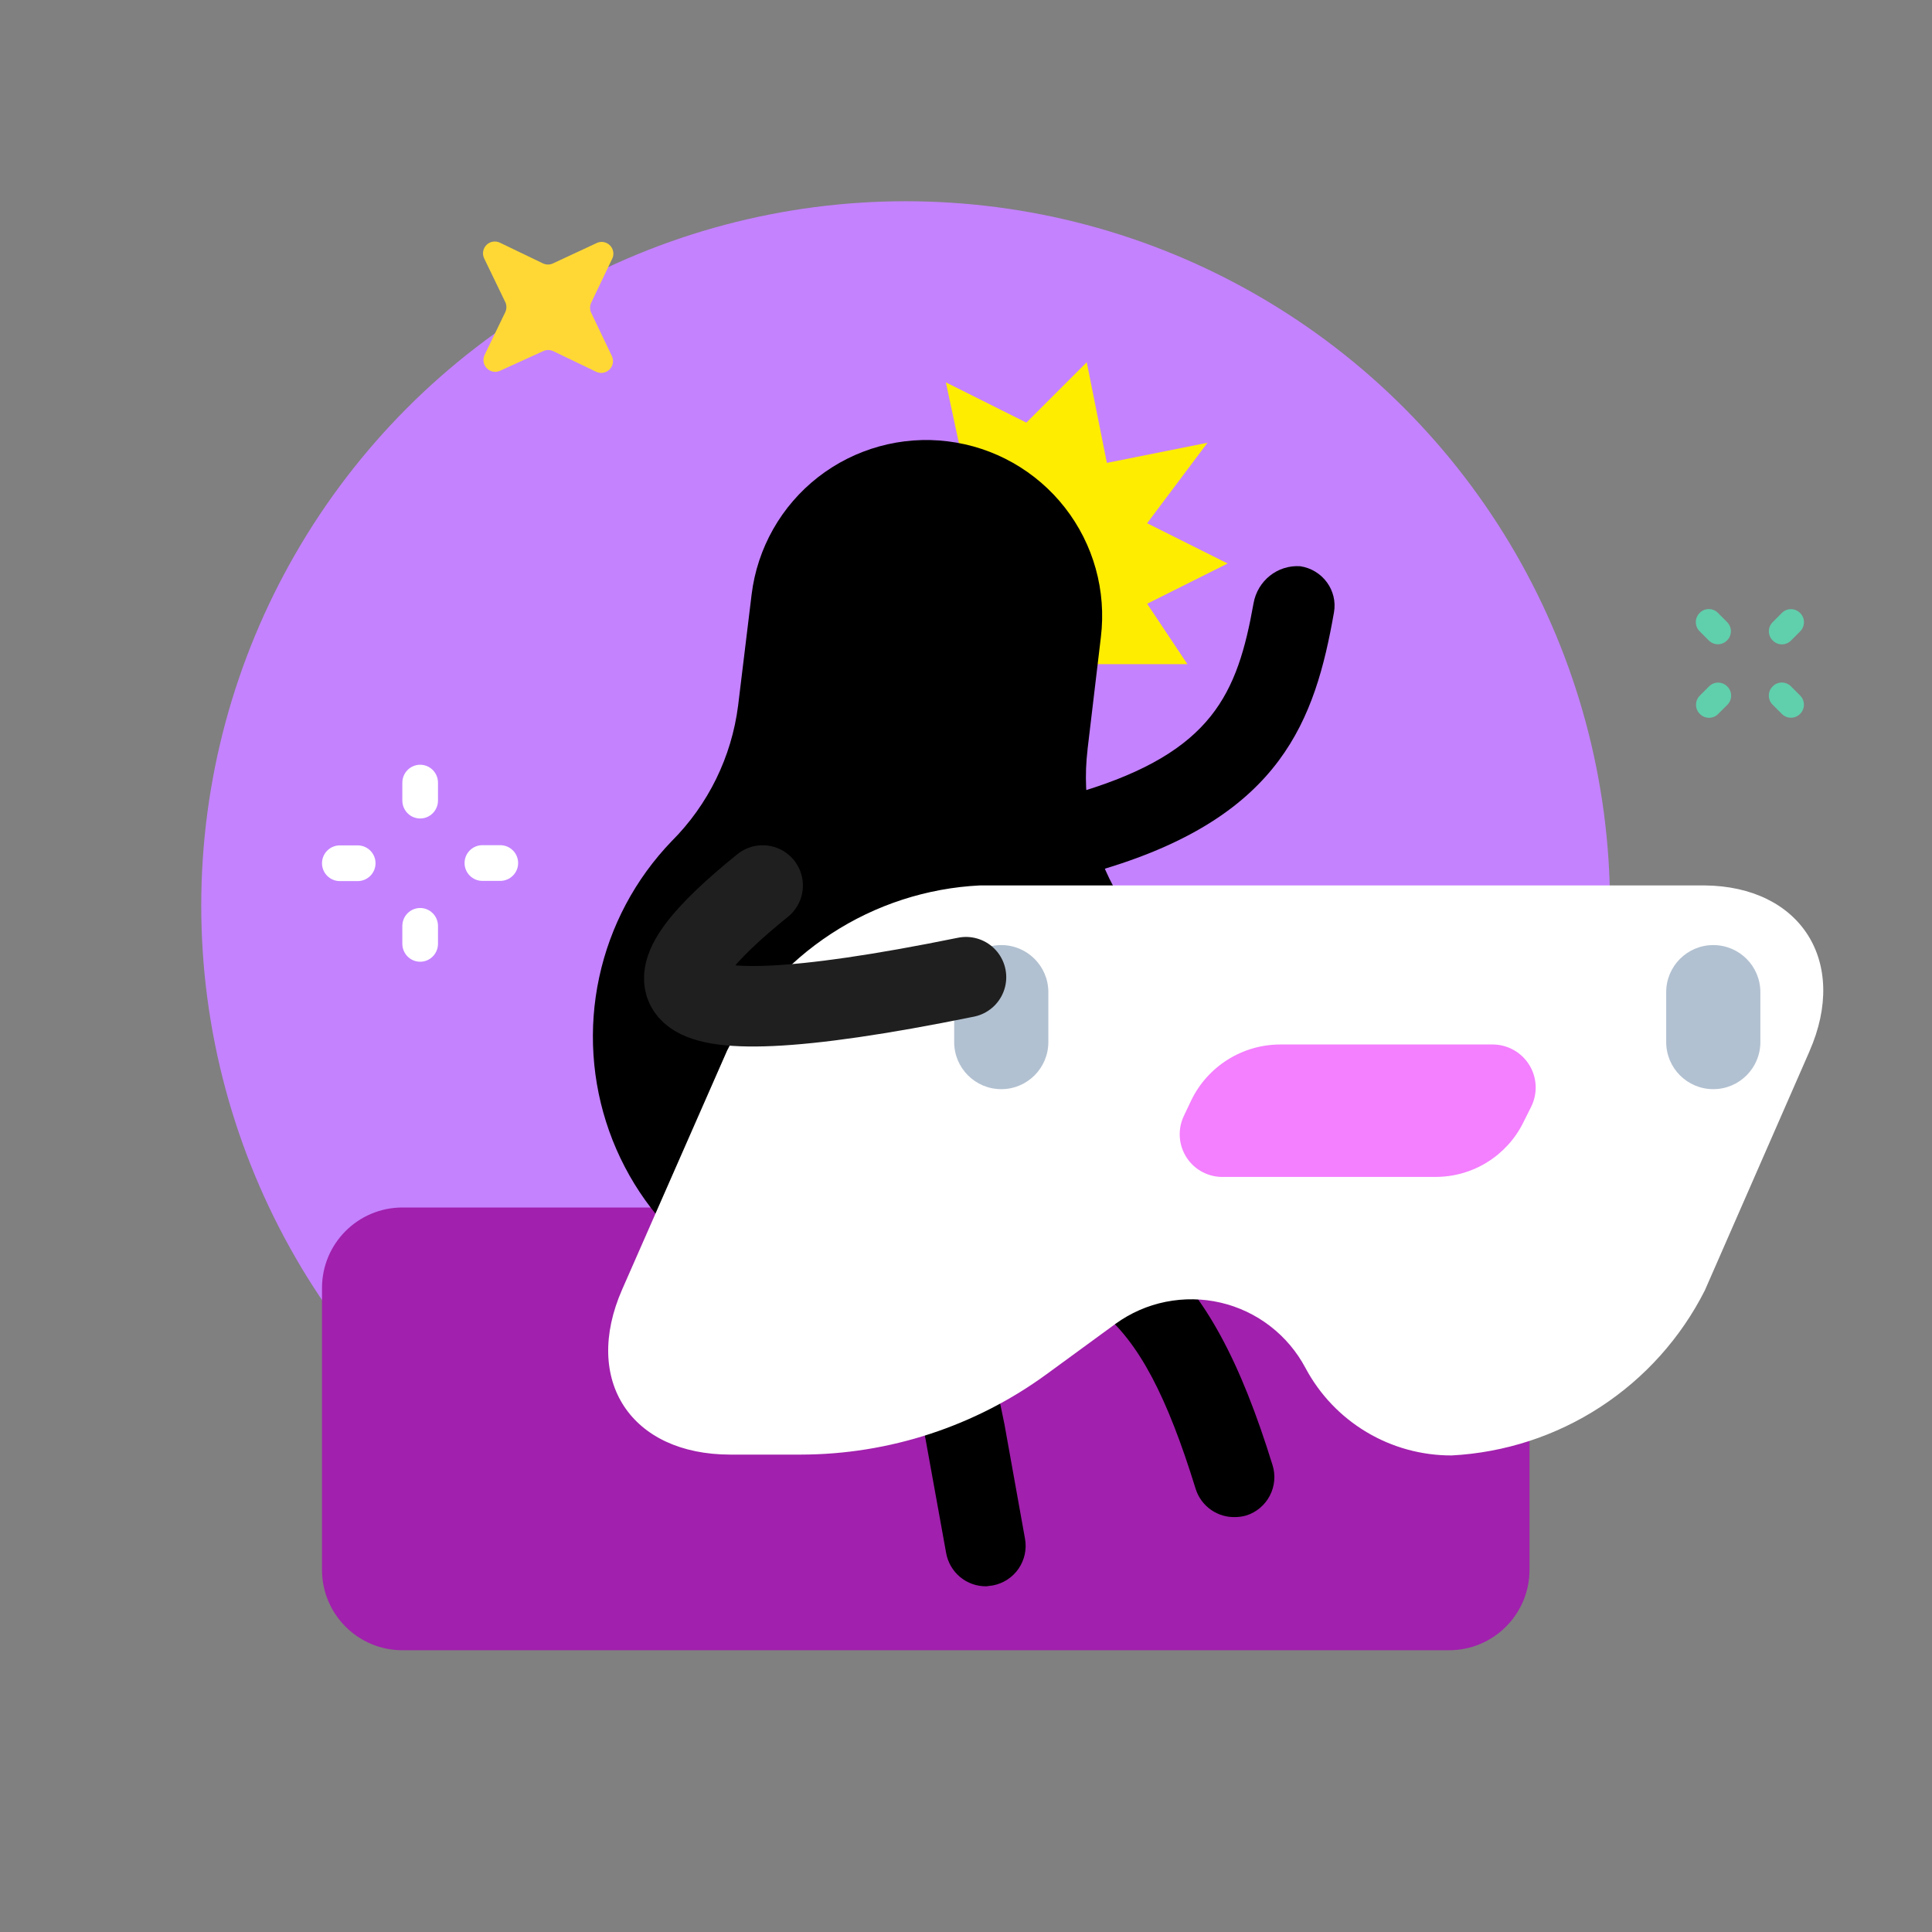 <svg xmlns="http://www.w3.org/2000/svg" fill="none" height="48" viewBox="0 0 48 48" width="48">
    <rect x="0" y="0" width="48" height="48" fill="#808080" stroke="none"/>
    <circle cx="22.5" cy="22.5" fill="#c482ff" r="17.5"/>
    <path d="m27 9-1.5 1.5-2-1 1.5 7h4.5l-1-1.5 2-1-2-1 1.5-2-2.5.5z" fill="#ffed00"/>
    <path d="m36 30h-26c-1.105 0-2 .895-2 2v7c0 1.105.895 2 2 2h26c1.105 0 2-.895 2-2v-7c0-1.105-.895-2-2-2z" fill="#a120ad"/>
    <path d="m27.019 18.624.332-2.795c.14-1.149-.182-2.307-.895-3.219-.713-.912-1.759-1.504-2.908-1.645-.57-.071-1.148-.028-1.701.125-.553.153-1.071.413-1.524.766-.453.353-.831.792-1.114 1.291-.283.499-.465 1.05-.535 1.619l-.336 2.764c-.162 1.275-.742 2.46-1.651 3.369-.903.938-1.526 2.108-1.8 3.381s-.188 2.596.248 3.822c.436 1.226 1.206 2.306 2.223 3.119s2.24 1.326 3.532 1.482c1.292.156 2.602-.051 3.783-.598 1.181-.547 2.186-1.413 2.902-2.5.716-1.087 1.115-2.352 1.152-3.653s-.29-2.587-.943-3.712c-.646-1.088-.915-2.36-.764-3.616z" fill="#000"/>
    <path d="m24.506 39.411c-.238.003-.47-.078-.653-.231-.183-.152-.306-.365-.347-.6l-.51-2.82c-.71-3.49-1-4.15-4.45-4.15-.265 0-.52-.105-.707-.293-.188-.188-.293-.442-.293-.707 0-.265.105-.52.293-.707.188-.188.442-.293.707-.293 4.77 0 5.58 1.67 6.41 5.78l.51 2.84c.047.26-.011.527-.161.745-.15.217-.38.366-.639.415z" fill="#000"/>
    <path d="m30.706 37.691c-.221.01-.438-.053-.619-.18-.181-.127-.315-.309-.381-.52-1.42-4.6-2.8-5.38-6.21-5.38-.265 0-.52-.105-.707-.293-.188-.188-.293-.442-.293-.707 0-.265.105-.52.293-.707.188-.188.442-.293.707-.293 4.56 0 6.53 1.65 8.12 6.79.079.252.054.525-.068.759-.122.234-.331.411-.583.491-.085.025-.172.038-.26.04z" fill="#000"/>
    <path d="m44.956 26.12-2.6 5.94c-.595 1.177-1.49 2.175-2.594 2.895s-2.379 1.135-3.696 1.205c-.745.002-1.477-.199-2.116-.581-.64-.382-1.163-.932-1.514-1.589-.215-.406-.514-.761-.878-1.042s-.784-.48-1.231-.584c-.448-.104-.912-.111-1.363-.021s-.876.277-1.248.546l-1.71 1.25c-1.774 1.296-3.913 1.997-6.11 2h-1.75c-2.47 0-3.68-1.84-2.69-4.1l2.61-5.94c.589-1.179 1.481-2.18 2.585-2.901s2.379-1.135 3.695-1.2h18c2.39.02 3.59 1.89 2.61 4.12z" fill="#fff"/>
    <path d="m26.046 24.65c0-.646-.524-1.17-1.17-1.17-.646 0-1.17.524-1.17 1.17v1.24c0 .646.524 1.17 1.17 1.17.646 0 1.17-.524 1.17-1.17z" fill="#b2c1d1"/>
    <path d="m43.736 24.65c0-.646-.524-1.17-1.17-1.17s-1.17.524-1.17 1.17v1.24c0 .646.524 1.17 1.17 1.17s1.17-.524 1.17-1.17z" fill="#b2c1d1"/>
    <path d="m37.075 25.95h-5.27c-.462.001-.914.132-1.305.378-.391.246-.705.597-.905 1.012l-.18.38c-.08.165-.115.348-.103.531s.071.359.172.513c.101.153.239.278.403.361s.345.123.528.115h5.26c.451-.001.894-.128 1.277-.367.383-.238.693-.579.893-.983l.19-.38c.084-.164.125-.347.118-.531s-.061-.363-.158-.52c-.097-.157-.232-.286-.393-.375-.161-.089-.343-.135-.527-.134z" fill="#f47fff"/>
    <path d="m12.558 7.746-.517 1.07c-.027.055-.036.117-.026.177.01.06.038.116.082.159.043.043.099.072.159.082.06.01.122.001.176-.026l1.067-.486c.038-.017.079-.026.121-.026.042 0 .083.009.121.026l1.067.513c.055.027.116.036.177.026.06-.01.116-.039.159-.082.043-.043.072-.099.082-.159.01-.06.001-.122-.026-.177l-.511-1.07c-.019-.04-.029-.083-.029-.127 0-.044.01-.087.029-.127l.511-1.07c.03-.052.044-.113.038-.173s-.029-.117-.069-.163c-.039-.046-.092-.079-.15-.094-.059-.015-.12-.011-.177.011l-1.1.513c-.04.019-.083.029-.127.029s-.087-.01-.127-.029l-1.067-.513c-.055-.027-.116-.036-.176-.026-.06.01-.116.039-.159.082-.043.043-.072.099-.082.159-.01.06-.001.122.026.177l.517 1.07c.021.039.033.082.034.126.002.044-.006.088-.023.128z" fill="#ffd836"/>
    <g fill="#fff">
        <path d="m10.882 19.447c0-.247-.198-.447-.443-.447s-.443.2-.443.447v.441c0 .247.198.447.443.447s.443-.2.443-.447z"/>
        <path d="m10.882 23.006c0-.247-.198-.447-.443-.447s-.443.2-.443.447v.441c0 .247.198.447.443.447s.443-.2.443-.447z"/>
        <path d="m12.427 21.886c.246 0 .446-.199.446-.444s-.199-.444-.446-.444h-.44c-.246 0-.445.199-.445.444s.199.444.445.444z"/>
        <path d="m8.885 21.891c.246 0 .445-.199.445-.444 0-.245-.199-.444-.445-.444h-.44c-.246 0-.445.199-.445.444 0 .245.199.444.445.444z"/>
    </g>
    <path d="m42.23 15.226-.004.004c-.125.125-.125.328 0 .453l.229.23c.125.125.327.125.451 0l.004-.004c.125-.125.125-.328 0-.453l-.229-.23c-.125-.125-.327-.125-.451 0z" fill="#60cfac"/>
    <path d="m44.044 17.051-.004.004c-.125.125-.125.328 0 .453l.23.23c.124.125.327.125.451 0l.004-.004c.124-.125.124-.328 0-.453l-.23-.23c-.125-.125-.327-.125-.451 0z" fill="#60cfac"/>
    <path d="m44.725 15.232-.004-.004c-.125-.125-.327-.125-.451 0l-.229.23c-.125.125-.125.328 0 .453l.004.004c.125.125.327.125.451 0l.23-.23c.124-.125.124-.328 0-.453z" fill="#60cfac"/>
    <path d="m42.916 17.057-.004-.004c-.125-.125-.327-.125-.451 0l-.23.23c-.125.125-.125.328 0 .453l.004.004c.125.125.327.125.451 0l.23-.23c.125-.125.125-.328 0-.453z" fill="#60cfac"/>
    <path d="m24 24.278c-8.636 1.757-7.92.04-5.052-2.278" stroke="#1f1f1f" stroke-linecap="round" stroke-miterlimit="10" stroke-width="2"/>
    <path d="m27.155 21.67c-.131.019-.265.012-.394-.021-.129-.033-.249-.09-.356-.17s-.196-.179-.264-.293c-.068-.114-.113-.24-.132-.372-.019-.131-.012-.265.021-.394s.09-.25.17-.356.179-.196.293-.264c.114-.068.24-.113.372-.132 3.256-.992 3.878-2.43 4.279-4.68.099-.558.596-.959 1.161-.92.551.083.934.599.837 1.148-.469 2.67-1.305 5.035-5.677 6.362-.097.048-.202.079-.31.09z" fill="#000"/>
</svg>